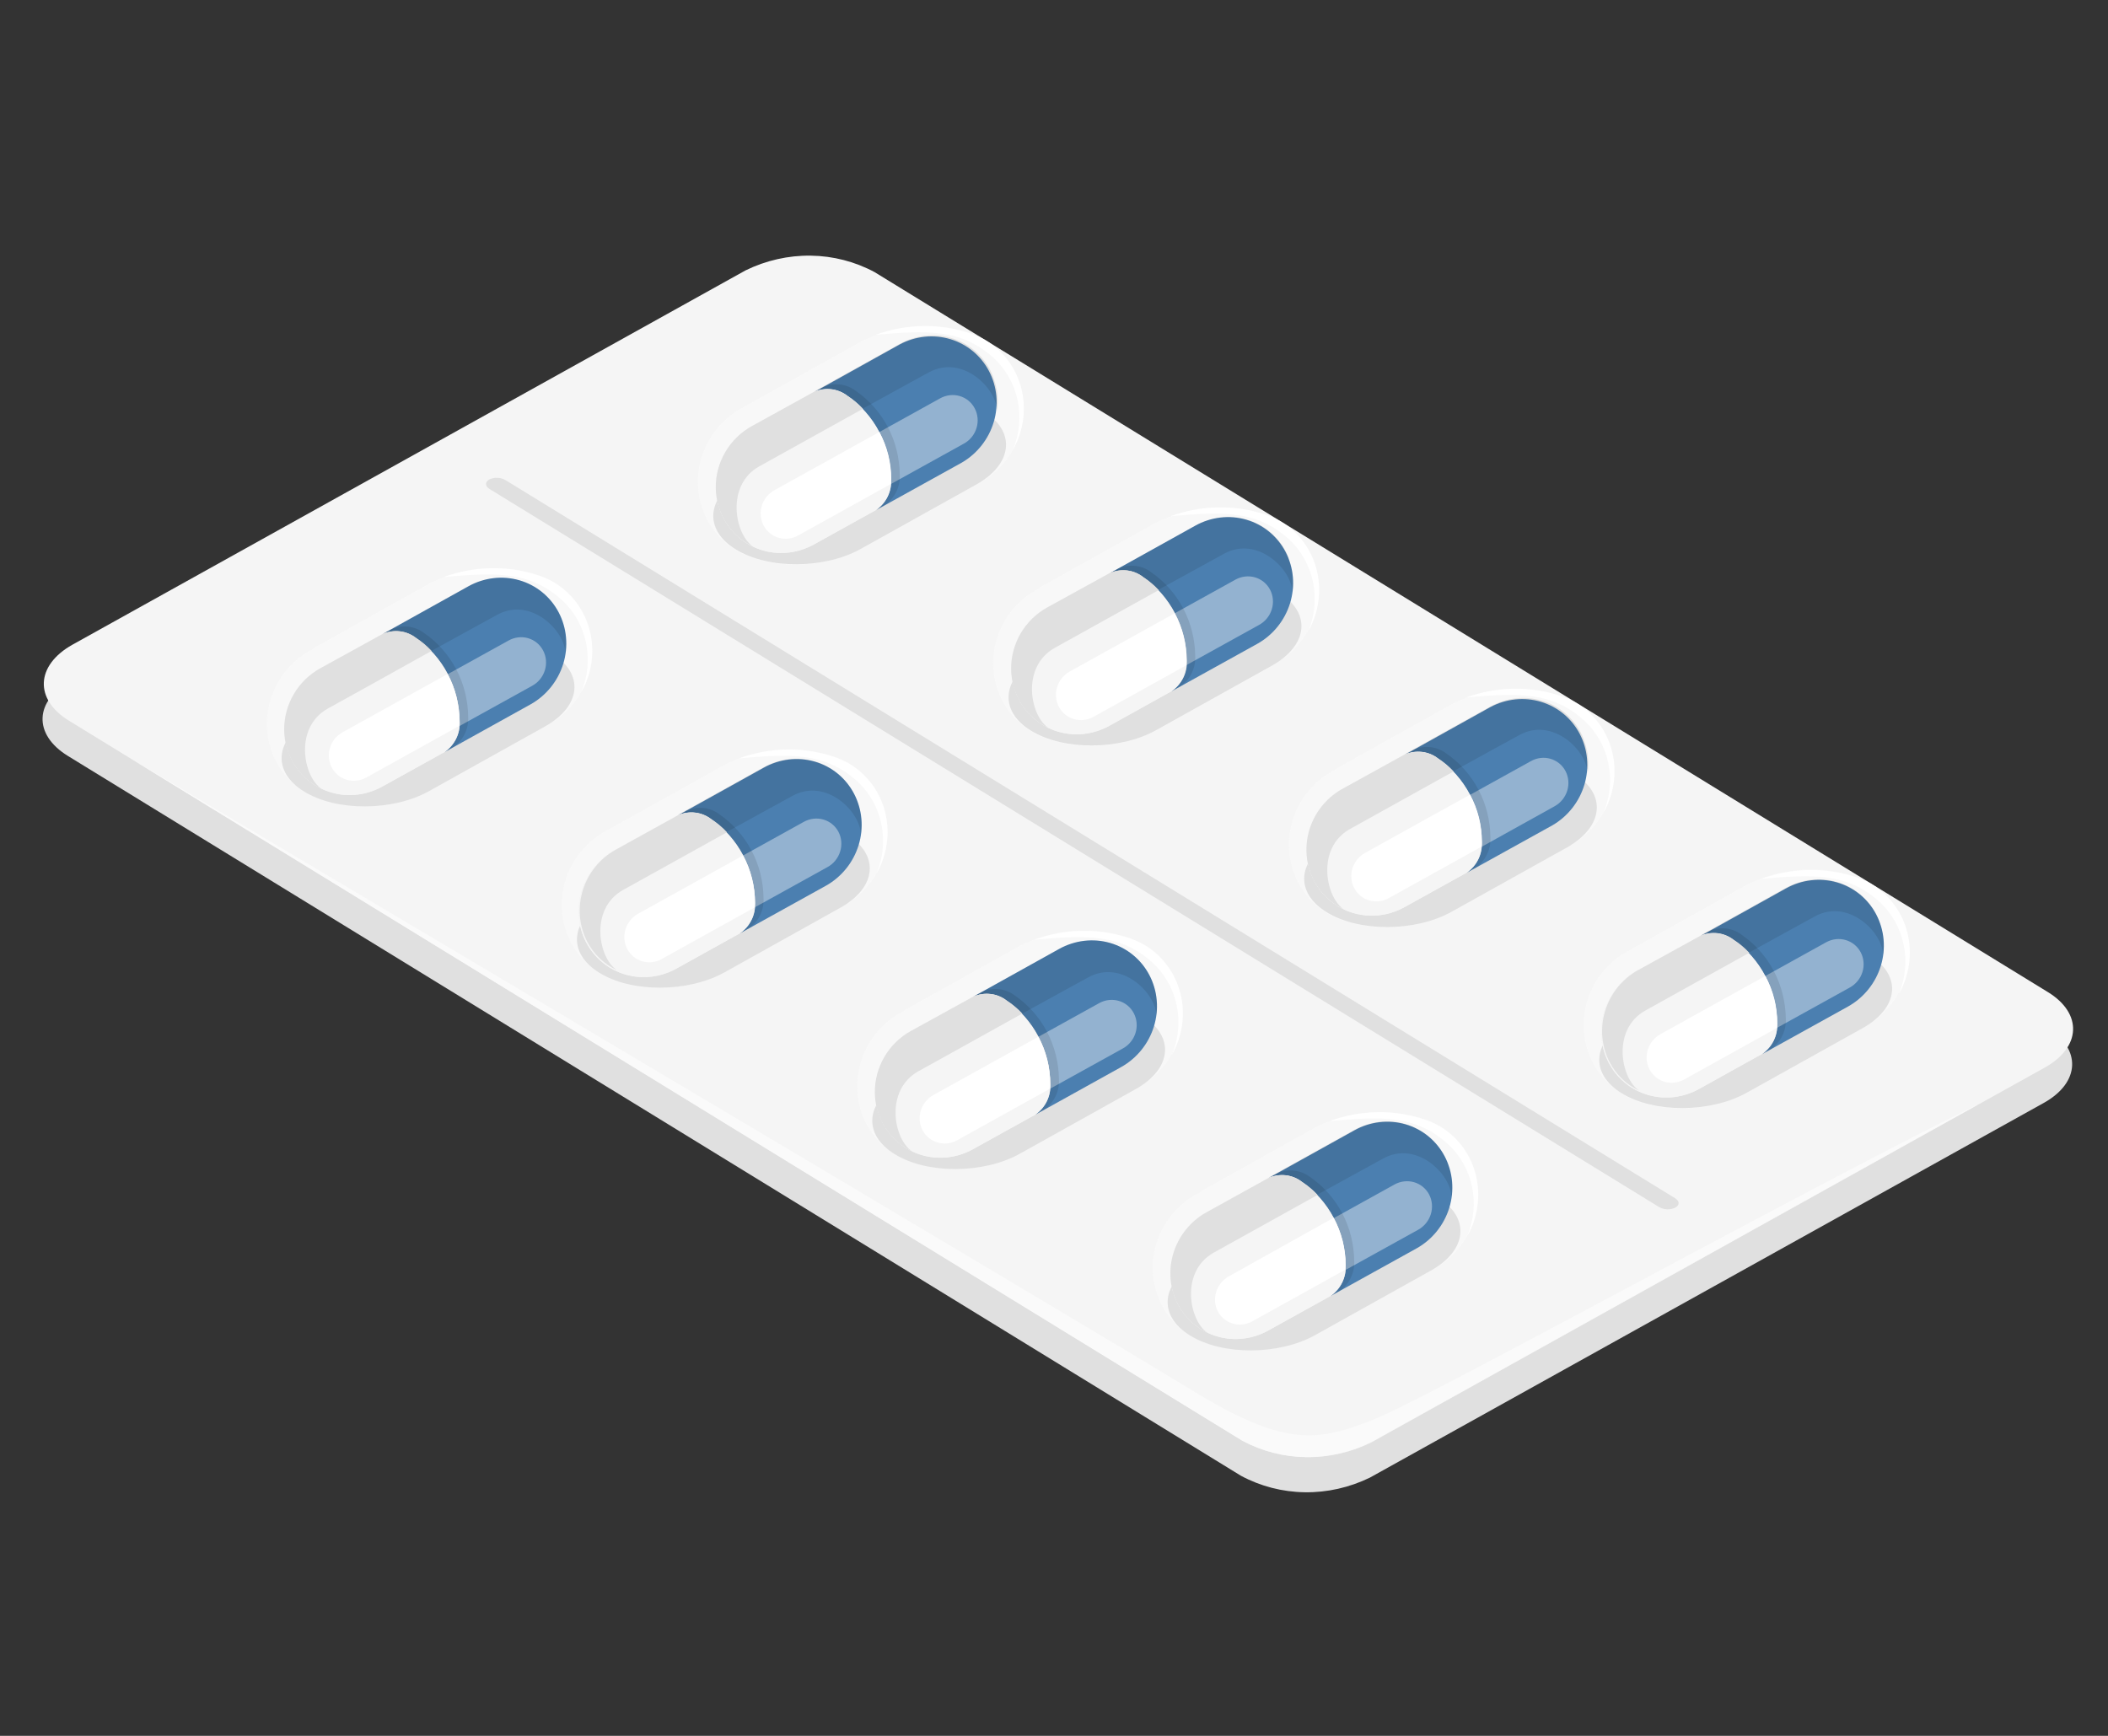<svg width="119" height="98" viewBox="0 0 119 98" fill="none" xmlns="http://www.w3.org/2000/svg">
<rect x="0" y="0" width="119" height="98" fill="#333333" stroke="none"/>
<path d="M3.837 42.68L70.055 83.317C71.159 83.911 72.394 84.23 73.659 84.248C74.923 84.266 76.182 83.982 77.335 83.42L115.377 62.265C117.437 61.117 117.518 59.209 115.556 58.005L49.302 17.346C48.197 16.751 46.962 16.433 45.696 16.415C44.431 16.398 43.171 16.683 42.019 17.247L4.013 38.424C1.935 39.561 1.857 41.465 3.837 42.68Z" fill="#E0E0E0"/>
<path d="M3.89 40.686L70.126 81.334C71.23 81.93 72.464 82.25 73.729 82.268C74.994 82.286 76.254 82.001 77.405 81.438L115.43 60.271C117.49 59.124 117.571 57.215 115.609 56.011L49.373 15.363C48.268 14.769 47.032 14.45 45.767 14.433C44.502 14.416 43.242 14.701 42.09 15.264L4.086 36.399C2.014 37.565 1.927 39.482 3.89 40.686Z" fill="#F5F5F5"/>
<path d="M77.428 81.405L111.718 62.316C100.956 67.632 80.456 79.025 77.451 80.178C74.445 81.331 72.664 81.787 67.292 78.491C61.92 75.194 7.541 42.924 7.541 42.924L70.142 81.342C71.25 81.932 72.487 82.246 73.754 82.257C75.02 82.268 76.279 81.976 77.428 81.405Z" fill="#FAFAFA"/>
<path d="M94.573 68.178C94.428 68.246 94.269 68.279 94.111 68.274C93.953 68.269 93.799 68.225 93.662 68.147L27.627 27.601C27.374 27.445 27.372 27.211 27.62 27.067C27.766 27 27.924 26.969 28.081 26.975C28.239 26.981 28.392 27.024 28.529 27.101L94.563 67.648C94.834 67.814 94.819 68.038 94.573 68.178Z" fill="#E0E0E0"/>
<g style="mix-blend-mode:hard-light" opacity="0.7">
<path d="M41.514 31.037C41.724 31.166 41.945 31.276 42.174 31.366C42.223 31.396 42.398 31.459 42.434 31.469C44.44 32.141 46.649 31.974 48.577 31.002L55.102 27.365L55.155 27.329C55.896 26.959 56.53 26.397 56.991 25.703C57.452 25.008 57.723 24.205 57.776 23.379C57.828 22.553 57.66 21.734 57.289 21.008C56.919 20.282 56.359 19.676 55.668 19.254C55.458 19.126 55.236 19.017 55.006 18.929C54.92 18.891 54.832 18.858 54.743 18.83C52.742 18.155 50.536 18.318 48.609 19.283L42.081 22.925L42.031 22.957C41.289 23.326 40.653 23.887 40.191 24.583C39.729 25.278 39.457 26.081 39.404 26.908C39.352 27.735 39.52 28.554 39.891 29.281C40.262 30.007 40.823 30.614 41.514 31.037Z" fill="#FAFAFA"/>
</g>
<path d="M55.523 23.223C53.681 22.093 50.519 22.11 48.46 23.257L41.935 26.894C39.876 28.041 39.697 29.889 41.538 31.019C43.38 32.15 46.542 32.132 48.601 30.985L55.126 27.348C57.193 26.18 57.351 24.345 55.523 23.223Z" fill="#E0E0E0"/>
<path d="M57.184 25.389C57.774 24.344 57.946 23.12 57.667 21.973C57.387 20.826 56.677 19.846 55.685 19.236C55.474 19.109 55.252 19 55.022 18.912C54.936 18.874 54.848 18.841 54.759 18.813C53.036 18.243 51.159 18.274 49.423 18.901C52.427 18.635 54.273 18.578 56.087 20.201C56.776 20.834 57.25 21.671 57.446 22.599C57.642 23.526 57.551 24.5 57.184 25.389Z" fill="white"/>
<path d="M45.962 22.126C46.271 21.991 46.608 21.94 46.937 21.979C47.267 22.018 47.578 22.144 47.839 22.346C48.593 22.868 49.21 23.567 49.639 24.385C50.068 25.202 50.297 26.116 50.309 27.052C50.33 27.388 50.263 27.726 50.113 28.031C49.964 28.337 49.737 28.598 49.458 28.79L45.944 30.738C45.055 31.23 44.019 31.351 43.063 31.073C42.107 30.795 41.31 30.142 40.847 29.256C40.384 28.37 40.293 27.324 40.594 26.349C40.895 25.375 41.564 24.55 42.453 24.057L45.962 22.126Z" fill="#F5F5F5"/>
<path d="M50.8 19.44C51.685 18.97 52.708 18.866 53.649 19.148C54.59 19.43 55.373 20.078 55.831 20.951C56.289 21.825 56.386 22.855 56.1 23.82C55.814 24.785 55.168 25.609 54.301 26.114L49.45 28.802C49.73 28.611 49.956 28.349 50.105 28.044C50.255 27.739 50.322 27.401 50.301 27.065C50.29 26.129 50.06 25.215 49.631 24.397C49.202 23.58 48.586 22.881 47.832 22.359C47.57 22.157 47.259 22.03 46.929 21.992C46.6 21.953 46.264 22.004 45.955 22.138L50.8 19.44Z" fill="#4B7FB0"/>
<path opacity="0.4" d="M55.022 23.051C54.845 22.714 54.541 22.465 54.176 22.359C53.811 22.253 53.416 22.299 53.077 22.486L47.223 25.73C47.636 26.559 48.256 27.262 49.022 27.772C49.102 27.821 49.173 27.864 49.244 27.908L54.409 25.047C54.579 24.955 54.73 24.829 54.853 24.678C54.976 24.527 55.068 24.353 55.125 24.168C55.182 23.982 55.203 23.788 55.185 23.596C55.167 23.404 55.112 23.219 55.022 23.051Z" fill="white"/>
<path d="M45.962 22.126C46.271 21.991 46.608 21.94 46.937 21.979C47.267 22.018 47.578 22.144 47.839 22.346C48.593 22.868 49.21 23.567 49.639 24.385C50.068 25.202 50.297 26.116 50.309 27.052C50.33 27.388 50.263 27.726 50.113 28.031C49.964 28.337 49.737 28.598 49.458 28.79L45.944 30.738C45.055 31.23 44.019 31.351 43.063 31.073C42.107 30.795 41.31 30.142 40.847 29.256C40.384 28.37 40.293 27.324 40.594 26.349C40.895 25.375 41.564 24.55 42.453 24.057L45.962 22.126Z" fill="#F5F5F5"/>
<path opacity="0.1" d="M50.308 27.054C50.297 26.118 50.067 25.204 49.638 24.386C49.209 23.568 48.592 22.87 47.838 22.347C47.577 22.146 47.266 22.019 46.936 21.98C46.606 21.942 46.27 21.992 45.961 22.127L46.238 21.976L46.445 21.858C46.754 21.722 47.091 21.671 47.42 21.709C47.751 21.748 48.062 21.875 48.323 22.078C49.077 22.6 49.693 23.299 50.123 24.117C50.552 24.935 50.781 25.849 50.792 26.785C50.814 27.121 50.746 27.459 50.597 27.764C50.447 28.07 50.221 28.331 49.941 28.523L49.457 28.792C49.736 28.601 49.963 28.339 50.112 28.034C50.262 27.728 50.33 27.39 50.308 27.054Z" fill="black"/>
<path d="M42.523 30.865C41.896 30.573 41.365 30.109 40.991 29.523C40.617 28.937 40.415 28.253 40.406 27.547C40.397 26.841 40.582 26.141 40.941 25.526C41.3 24.91 41.818 24.402 42.438 24.06L45.952 22.12C46.261 21.985 46.597 21.934 46.927 21.973C47.257 22.012 47.568 22.138 47.829 22.34C48.156 22.545 48.453 22.793 48.714 23.078L42.852 26.334C40.939 27.413 41.496 30.209 42.523 30.865Z" fill="#E0E0E0"/>
<path d="M43.103 29.662C43.016 29.494 42.962 29.31 42.945 29.12C42.928 28.93 42.949 28.737 43.005 28.552C43.062 28.368 43.154 28.196 43.276 28.046C43.398 27.895 43.547 27.77 43.715 27.677L49.639 24.389C50.085 25.201 50.316 26.121 50.31 27.061C50.308 27.149 50.301 27.237 50.289 27.324L45.051 30.234C44.71 30.421 44.314 30.466 43.949 30.359C43.584 30.252 43.28 30.001 43.103 29.662Z" fill="white"/>
<path opacity="0.1" d="M56.087 21.351C56.114 21.418 56.133 21.486 56.156 21.557L56.2 21.704C56.216 21.758 56.225 21.813 56.238 21.872L56.277 22.047L56.286 22.141C56.323 22.402 56.332 22.667 56.313 22.931L56.281 23.22C56.303 21.975 54.344 19.961 52.417 21.032C51.759 21.396 50.759 21.935 48.715 23.066C48.455 22.781 48.157 22.533 47.831 22.328C47.569 22.127 47.258 22 46.928 21.961C46.599 21.923 46.262 21.973 45.953 22.108L50.796 19.414C51.685 18.921 52.721 18.8 53.676 19.076C54.632 19.352 55.431 20.004 55.896 20.888C55.947 20.994 55.997 21.101 56.041 21.209L56.087 21.351Z" fill="black"/>
<g style="mix-blend-mode:hard-light" opacity="0.7">
<path d="M17.165 44.687C17.375 44.815 17.594 44.927 17.822 45.021C17.87 45.051 18.048 45.11 18.085 45.12C20.089 45.794 22.297 45.627 24.224 44.657L30.752 41.016L30.805 40.979C31.546 40.61 32.18 40.048 32.641 39.353C33.102 38.658 33.373 37.856 33.426 37.03C33.478 36.204 33.31 35.385 32.94 34.659C32.569 33.933 32.009 33.327 31.319 32.904C31.108 32.776 30.887 32.668 30.656 32.579C30.612 32.552 30.473 32.511 30.393 32.481C28.392 31.805 26.186 31.968 24.259 32.934L17.731 36.575L17.703 36.621C16.961 36.99 16.326 37.551 15.864 38.247C15.402 38.942 15.13 39.745 15.077 40.572C15.024 41.399 15.192 42.218 15.564 42.945C15.935 43.672 16.496 44.278 17.187 44.701L17.165 44.687Z" fill="#FAFAFA"/>
</g>
<path d="M31.156 36.901C29.314 35.77 26.151 35.781 24.092 36.928L17.564 40.569C15.507 41.712 15.329 43.56 17.17 44.69C19.012 45.82 22.174 45.803 24.23 44.66L30.758 41.018C32.818 39.871 33.002 38.034 31.156 36.901Z" fill="#E0E0E0"/>
<path d="M32.821 39.062C33.409 38.017 33.581 36.794 33.301 35.647C33.022 34.501 32.312 33.52 31.321 32.91C31.11 32.782 30.889 32.673 30.659 32.585C30.614 32.557 30.475 32.516 30.395 32.486C28.672 31.916 26.796 31.947 25.06 32.574C28.06 32.313 29.91 32.251 31.719 33.872C32.408 34.505 32.882 35.342 33.079 36.27C33.276 37.198 33.186 38.172 32.821 39.062Z" fill="white"/>
<path d="M21.605 35.79C21.912 35.655 22.248 35.604 22.577 35.642C22.906 35.681 23.216 35.806 23.477 36.007C24.232 36.53 24.849 37.229 25.279 38.047C25.708 38.865 25.939 39.78 25.951 40.716C25.972 41.052 25.905 41.39 25.755 41.695C25.606 42.001 25.379 42.263 25.1 42.454L21.586 44.402C21.147 44.646 20.666 44.802 20.172 44.86C19.678 44.918 19.18 44.878 18.707 44.741C18.234 44.604 17.795 44.373 17.415 44.062C17.034 43.751 16.72 43.365 16.491 42.927C16.261 42.489 16.12 42.007 16.076 41.509C16.032 41.011 16.086 40.506 16.235 40.023C16.383 39.541 16.623 39.09 16.942 38.696C17.26 38.303 17.65 37.975 18.089 37.73L21.605 35.79Z" fill="#F5F5F5"/>
<path d="M26.444 33.1C27.332 32.606 28.368 32.484 29.323 32.761C30.279 33.037 31.076 33.69 31.54 34.574C32.004 35.459 32.096 36.503 31.796 37.478C31.496 38.453 30.829 39.278 29.941 39.771L25.095 42.462C25.374 42.271 25.601 42.009 25.75 41.703C25.9 41.398 25.967 41.06 25.946 40.724C25.934 39.788 25.703 38.873 25.274 38.055C24.844 37.237 24.227 36.538 23.472 36.015C23.211 35.815 22.901 35.689 22.572 35.65C22.243 35.612 21.907 35.663 21.599 35.798L26.444 33.1Z" fill="#4B7FB0"/>
<path opacity="0.4" d="M30.659 36.724C30.572 36.557 30.452 36.409 30.307 36.29C30.162 36.171 29.994 36.083 29.813 36.03C29.632 35.977 29.442 35.962 29.253 35.984C29.064 36.007 28.881 36.066 28.713 36.16L22.855 39.4C23.269 40.229 23.889 40.932 24.654 41.442C24.73 41.489 24.805 41.535 24.876 41.578L30.041 38.718C30.211 38.626 30.362 38.5 30.485 38.35C30.608 38.199 30.701 38.026 30.759 37.84C30.816 37.655 30.837 37.461 30.82 37.269C30.803 37.078 30.748 36.892 30.659 36.724Z" fill="white"/>
<path d="M21.605 35.79C21.912 35.655 22.248 35.604 22.577 35.642C22.906 35.681 23.216 35.806 23.477 36.007C24.232 36.53 24.849 37.229 25.279 38.047C25.708 38.865 25.939 39.78 25.951 40.716C25.972 41.052 25.905 41.39 25.755 41.695C25.606 42.001 25.379 42.263 25.1 42.454L21.586 44.402C21.147 44.646 20.666 44.802 20.172 44.86C19.678 44.918 19.18 44.878 18.707 44.741C18.234 44.604 17.795 44.373 17.415 44.062C17.034 43.751 16.72 43.365 16.491 42.927C16.261 42.489 16.12 42.007 16.076 41.509C16.032 41.011 16.086 40.506 16.235 40.023C16.383 39.541 16.623 39.09 16.942 38.696C17.26 38.303 17.65 37.975 18.089 37.73L21.605 35.79Z" fill="#F5F5F5"/>
<path opacity="0.1" d="M25.944 40.728C25.932 39.791 25.702 38.876 25.272 38.058C24.842 37.24 24.225 36.541 23.47 36.018C23.209 35.817 22.899 35.691 22.57 35.653C22.241 35.614 21.905 35.665 21.597 35.8L21.87 35.646L22.082 35.531C22.39 35.395 22.725 35.343 23.054 35.382C23.384 35.42 23.694 35.547 23.954 35.748C24.709 36.271 25.326 36.97 25.756 37.789C26.186 38.607 26.417 39.522 26.429 40.458C26.45 40.794 26.383 41.132 26.233 41.437C26.083 41.743 25.857 42.005 25.578 42.196L25.093 42.465C25.373 42.274 25.599 42.012 25.749 41.707C25.898 41.401 25.966 41.063 25.944 40.728Z" fill="black"/>
<path d="M18.16 44.538C17.532 44.246 17.002 43.782 16.628 43.196C16.254 42.61 16.051 41.926 16.042 41.22C16.033 40.514 16.219 39.815 16.578 39.199C16.936 38.583 17.455 38.076 18.074 37.733L21.603 35.789C21.911 35.654 22.247 35.604 22.575 35.642C22.904 35.68 23.215 35.806 23.475 36.007C23.803 36.212 24.102 36.461 24.364 36.747C22.32 37.89 19.813 39.278 18.503 40.004C16.571 41.084 17.128 43.88 18.16 44.538Z" fill="#E0E0E0"/>
<path d="M18.726 43.327C18.639 43.159 18.585 42.975 18.568 42.785C18.551 42.595 18.572 42.402 18.629 42.217C18.685 42.033 18.777 41.861 18.899 41.711C19.021 41.56 19.17 41.435 19.338 41.342L25.262 38.054C25.708 38.866 25.939 39.786 25.934 40.726C25.931 40.819 25.92 40.906 25.912 40.989L20.674 43.899C20.333 44.085 19.937 44.129 19.573 44.022C19.208 43.915 18.904 43.665 18.726 43.327Z" fill="white"/>
<path opacity="0.1" d="M31.72 35.022C31.746 35.089 31.769 35.158 31.788 35.228C31.807 35.276 31.821 35.325 31.832 35.374L31.874 35.545C31.889 35.603 31.899 35.662 31.906 35.722C31.914 35.756 31.916 35.792 31.914 35.828C31.953 36.089 31.963 36.355 31.945 36.621C31.938 36.711 31.929 36.806 31.912 36.903C31.938 35.66 29.975 33.643 28.053 34.717C27.394 35.081 26.392 35.624 24.351 36.751C24.089 36.465 23.79 36.216 23.462 36.011C23.201 35.81 22.89 35.684 22.561 35.646C22.232 35.607 21.897 35.658 21.589 35.793L26.432 33.099C27.32 32.606 28.356 32.485 29.312 32.762C30.267 33.039 31.065 33.692 31.529 34.577C31.583 34.68 31.632 34.786 31.676 34.894L31.72 35.022Z" fill="black"/>
<g style="mix-blend-mode:hard-light" opacity="0.7">
<path d="M58.184 41.273C58.395 41.403 58.617 41.514 58.848 41.605C58.892 41.632 59.072 41.698 59.104 41.705C60.097 42.039 61.152 42.17 62.206 42.091C63.261 42.011 64.296 41.722 65.251 41.241L71.776 37.604L71.807 37.554C72.548 37.184 73.182 36.623 73.643 35.928C74.104 35.233 74.375 34.43 74.427 33.604C74.48 32.778 74.312 31.959 73.941 31.233C73.57 30.508 73.011 29.901 72.32 29.479C72.11 29.351 71.888 29.242 71.658 29.154C71.572 29.116 71.484 29.083 71.394 29.055C69.392 28.38 67.185 28.541 65.256 29.506L58.728 33.147L58.7 33.193C57.958 33.562 57.323 34.123 56.861 34.819C56.399 35.514 56.127 36.317 56.074 37.144C56.021 37.971 56.189 38.79 56.561 39.517C56.932 40.243 57.493 40.85 58.184 41.273Z" fill="#FAFAFA"/>
</g>
<path d="M72.192 33.459C70.355 32.331 67.189 32.346 65.13 33.493L58.604 37.13C56.545 38.277 56.366 40.125 58.204 41.253C60.041 42.38 63.207 42.365 65.271 41.221L71.796 37.584C73.867 36.419 74.034 34.589 72.192 33.459Z" fill="#E0E0E0"/>
<path d="M73.859 35.628C74.446 34.583 74.618 33.359 74.339 32.212C74.06 31.066 73.35 30.085 72.359 29.475C72.148 29.347 71.927 29.239 71.696 29.15C71.611 29.112 71.523 29.079 71.433 29.052C69.71 28.481 67.833 28.512 66.097 29.14C69.101 28.873 70.947 28.817 72.757 30.437C73.445 31.071 73.92 31.908 74.117 32.836C74.313 33.763 74.223 34.738 73.859 35.628Z" fill="white"/>
<path d="M62.637 32.364C62.946 32.224 63.285 32.17 63.617 32.207C63.949 32.244 64.263 32.37 64.526 32.574C65.281 33.096 65.898 33.795 66.328 34.613C66.758 35.432 66.988 36.346 67 37.283C67.021 37.618 66.953 37.956 66.803 38.261C66.652 38.566 66.425 38.827 66.145 39.017L62.636 40.968C62.196 41.213 61.715 41.37 61.22 41.429C60.726 41.488 60.227 41.449 59.753 41.312C59.279 41.176 58.839 40.946 58.457 40.635C58.076 40.324 57.761 39.938 57.53 39.5C57.299 39.062 57.158 38.579 57.113 38.08C57.068 37.581 57.121 37.076 57.269 36.592C57.417 36.109 57.657 35.657 57.975 35.262C58.293 34.868 58.683 34.538 59.123 34.293L62.637 32.364Z" fill="#F5F5F5"/>
<path d="M67.474 29.679C67.913 29.434 68.394 29.279 68.888 29.221C69.382 29.162 69.879 29.203 70.353 29.34C70.826 29.477 71.265 29.707 71.645 30.019C72.026 30.33 72.34 30.715 72.569 31.153C72.799 31.591 72.94 32.073 72.984 32.572C73.028 33.07 72.974 33.575 72.825 34.057C72.677 34.54 72.437 34.991 72.118 35.384C71.8 35.778 71.41 36.106 70.971 36.35L66.12 39.038C66.4 38.848 66.627 38.587 66.778 38.282C66.928 37.977 66.996 37.639 66.975 37.304C66.968 36.366 66.743 35.45 66.317 34.628C65.891 33.807 65.277 33.104 64.524 32.577C64.264 32.376 63.953 32.25 63.624 32.211C63.295 32.173 62.959 32.224 62.652 32.36L67.474 29.679Z" fill="#4B7FB0"/>
<path opacity="0.4" d="M71.697 33.29C71.519 32.952 71.213 32.702 70.848 32.596C70.483 32.49 70.087 32.535 69.746 32.722L63.892 35.965C64.306 36.795 64.926 37.498 65.692 38.008C65.767 38.054 65.838 38.097 65.909 38.141L71.074 35.281C71.244 35.189 71.395 35.064 71.519 34.913C71.642 34.763 71.735 34.59 71.793 34.405C71.851 34.22 71.872 34.026 71.856 33.835C71.839 33.643 71.785 33.458 71.697 33.29Z" fill="white"/>
<path d="M62.637 32.364C62.946 32.224 63.285 32.17 63.617 32.207C63.949 32.244 64.263 32.37 64.526 32.574C65.281 33.096 65.898 33.795 66.328 34.613C66.758 35.432 66.988 36.346 67 37.283C67.021 37.618 66.953 37.956 66.803 38.261C66.652 38.566 66.425 38.827 66.145 39.017L62.636 40.968C62.196 41.213 61.715 41.37 61.22 41.429C60.726 41.488 60.227 41.449 59.753 41.312C59.279 41.176 58.839 40.946 58.457 40.635C58.076 40.324 57.761 39.938 57.53 39.5C57.299 39.062 57.158 38.579 57.113 38.08C57.068 37.581 57.121 37.076 57.269 36.592C57.417 36.109 57.657 35.657 57.975 35.262C58.293 34.868 58.683 34.538 59.123 34.293L62.637 32.364Z" fill="#F5F5F5"/>
<path opacity="0.1" d="M66.982 37.293C66.973 36.356 66.746 35.441 66.319 34.621C65.892 33.802 65.278 33.101 64.525 32.575C64.265 32.374 63.954 32.247 63.625 32.209C63.296 32.171 62.96 32.222 62.653 32.357L62.912 32.214L63.124 32.099C63.431 31.962 63.767 31.911 64.097 31.949C64.426 31.987 64.737 32.114 64.997 32.316C65.751 32.84 66.369 33.538 66.799 34.357C67.228 35.175 67.459 36.09 67.471 37.026C67.492 37.362 67.424 37.7 67.273 38.005C67.123 38.31 66.896 38.571 66.615 38.761L66.131 39.031C66.411 38.84 66.638 38.578 66.787 38.273C66.937 37.967 67.004 37.629 66.982 37.293Z" fill="black"/>
<path d="M59.198 41.104C58.57 40.812 58.039 40.347 57.665 39.761C57.291 39.175 57.089 38.491 57.08 37.786C57.071 37.08 57.256 36.38 57.615 35.764C57.974 35.148 58.492 34.641 59.112 34.298L62.631 32.361C62.941 32.221 63.281 32.166 63.614 32.204C63.947 32.241 64.262 32.368 64.525 32.573C64.853 32.779 65.151 33.028 65.414 33.313L59.553 36.57C57.609 37.649 58.162 40.443 59.198 41.104Z" fill="#E0E0E0"/>
<path d="M59.773 39.898C59.597 39.559 59.562 39.161 59.677 38.789C59.792 38.417 60.046 38.102 60.385 37.913L66.309 34.625C66.758 35.437 66.99 36.358 66.985 37.299L66.963 37.563L61.725 40.472C61.383 40.66 60.986 40.704 60.62 40.596C60.255 40.489 59.95 40.237 59.773 39.898Z" fill="white"/>
<path opacity="0.1" d="M72.757 31.587C72.784 31.655 72.807 31.723 72.826 31.793C72.844 31.841 72.859 31.89 72.87 31.94C72.886 31.995 72.899 32.051 72.907 32.108L72.947 32.283L72.956 32.377C72.995 32.638 73.005 32.904 72.987 33.17L72.951 33.456C72.977 32.213 71.014 30.197 69.087 31.268C68.433 31.634 67.434 32.173 65.385 33.302C65.13 33.024 64.84 32.781 64.523 32.578C64.262 32.376 63.951 32.25 63.622 32.212C63.293 32.174 62.958 32.225 62.65 32.36L67.493 29.666C68.38 29.173 69.415 29.051 70.37 29.327C71.325 29.603 72.123 30.254 72.588 31.137C72.643 31.247 72.689 31.35 72.732 31.459C72.745 31.501 72.753 31.544 72.757 31.587Z" fill="black"/>
<g style="mix-blend-mode:hard-light" opacity="0.7">
<path d="M33.834 54.923C34.046 55.052 34.267 55.164 34.496 55.26C34.54 55.287 34.718 55.346 34.755 55.355C35.747 55.69 36.8 55.821 37.853 55.742C38.907 55.663 39.94 55.374 40.894 54.893L47.422 51.252L47.475 51.215C48.215 50.844 48.848 50.282 49.308 49.586C49.768 48.891 50.038 48.088 50.09 47.263C50.142 46.437 49.974 45.618 49.604 44.893C49.233 44.167 48.674 43.561 47.984 43.137C47.775 43.011 47.555 42.903 47.326 42.815C47.277 42.785 47.138 42.744 47.063 42.717C45.061 42.04 42.853 42.202 40.924 43.167L34.397 46.809L34.346 46.841C33.604 47.209 32.969 47.771 32.507 48.466C32.045 49.161 31.773 49.965 31.72 50.791C31.667 51.618 31.835 52.438 32.207 53.164C32.578 53.891 33.139 54.498 33.83 54.92L33.834 54.923Z" fill="#FAFAFA"/>
</g>
<path d="M47.826 47.137C45.984 46.006 42.825 46.019 40.766 47.166L34.238 50.808C32.181 51.95 32.003 53.798 33.84 54.926C35.678 56.053 38.843 56.038 40.9 54.896L47.428 51.254C49.492 50.11 49.668 48.267 47.826 47.137Z" fill="#E0E0E0"/>
<path d="M49.49 49.298C50.08 48.253 50.252 47.029 49.973 45.883C49.694 44.736 48.983 43.755 47.991 43.145C47.782 43.019 47.562 42.911 47.333 42.824C47.284 42.794 47.144 42.752 47.069 42.725C45.347 42.153 43.469 42.184 41.734 42.813C44.734 42.551 46.579 42.487 48.394 44.11C49.082 44.743 49.556 45.58 49.752 46.508C49.948 47.435 49.857 48.409 49.49 49.298Z" fill="white"/>
<path d="M38.274 46.026C38.583 45.891 38.919 45.84 39.249 45.879C39.579 45.918 39.89 46.044 40.151 46.246C40.905 46.769 41.522 47.468 41.952 48.286C42.382 49.104 42.612 50.019 42.625 50.955C42.646 51.291 42.578 51.629 42.427 51.934C42.277 52.239 42.05 52.5 41.769 52.69L38.26 54.64C37.819 54.897 37.335 55.064 36.835 55.131C36.335 55.198 35.829 55.163 35.348 55.03C34.867 54.896 34.419 54.666 34.032 54.352C33.645 54.039 33.325 53.649 33.092 53.205C32.859 52.761 32.718 52.272 32.675 51.767C32.633 51.261 32.691 50.749 32.847 50.262C33.002 49.774 33.251 49.319 33.579 48.925C33.908 48.531 34.309 48.205 34.759 47.966L38.274 46.026Z" fill="#F5F5F5"/>
<path d="M43.118 43.339C44.006 42.845 45.042 42.723 45.997 42.999C46.953 43.276 47.75 43.928 48.214 44.813C48.678 45.698 48.77 46.742 48.47 47.717C48.17 48.691 47.503 49.516 46.615 50.01L41.764 52.698C42.045 52.508 42.272 52.247 42.422 51.942C42.573 51.637 42.641 51.299 42.62 50.963C42.607 50.027 42.377 49.112 41.947 48.294C41.517 47.476 40.9 46.777 40.146 46.254C39.885 46.053 39.574 45.926 39.244 45.887C38.914 45.849 38.578 45.899 38.269 46.034L43.118 43.339Z" fill="#4B7FB0"/>
<path opacity="0.4" d="M47.333 46.963C47.155 46.625 46.85 46.375 46.484 46.269C46.119 46.163 45.723 46.208 45.383 46.395L39.529 49.639C39.943 50.468 40.562 51.171 41.328 51.681C41.404 51.727 41.475 51.771 41.546 51.814L46.711 48.954C46.88 48.861 47.031 48.736 47.154 48.586C47.276 48.435 47.37 48.263 47.427 48.078C47.485 47.893 47.507 47.699 47.49 47.508C47.474 47.316 47.421 47.131 47.333 46.963Z" fill="white"/>
<path d="M38.274 46.026C38.583 45.891 38.919 45.84 39.249 45.879C39.579 45.918 39.89 46.044 40.151 46.246C40.905 46.769 41.522 47.468 41.952 48.286C42.382 49.104 42.612 50.019 42.625 50.955C42.646 51.291 42.578 51.629 42.427 51.934C42.277 52.239 42.05 52.5 41.769 52.69L38.26 54.64C37.819 54.897 37.335 55.064 36.835 55.131C36.335 55.198 35.829 55.163 35.348 55.03C34.867 54.896 34.419 54.666 34.032 54.352C33.645 54.039 33.325 53.649 33.092 53.205C32.859 52.761 32.718 52.272 32.675 51.767C32.633 51.261 32.691 50.749 32.847 50.262C33.002 49.774 33.251 49.319 33.579 48.925C33.908 48.531 34.309 48.205 34.759 47.966L38.274 46.026Z" fill="#F5F5F5"/>
<path opacity="0.1" d="M42.618 50.966C42.606 50.03 42.375 49.115 41.946 48.297C41.516 47.479 40.899 46.78 40.144 46.256C39.883 46.055 39.572 45.928 39.242 45.889C38.912 45.851 38.576 45.901 38.267 46.036L38.544 45.885L38.756 45.77C39.063 45.633 39.399 45.58 39.729 45.619C40.058 45.657 40.369 45.784 40.629 45.987C41.383 46.51 42 47.209 42.43 48.028C42.86 48.846 43.09 49.76 43.103 50.697C43.124 51.033 43.056 51.371 42.905 51.676C42.755 51.981 42.528 52.242 42.247 52.432L41.763 52.701C42.043 52.511 42.27 52.25 42.421 51.945C42.571 51.64 42.639 51.302 42.618 50.966Z" fill="black"/>
<path d="M34.83 54.774C34.112 54.44 33.525 53.879 33.156 53.174C32.691 52.289 32.599 51.244 32.899 50.269C33.198 49.294 33.865 48.469 34.753 47.974L38.273 46.025C38.582 45.891 38.918 45.84 39.248 45.879C39.577 45.917 39.888 46.044 40.15 46.245C40.477 46.451 40.776 46.7 41.038 46.986L35.177 50.242C33.245 51.322 33.798 54.116 34.83 54.774Z" fill="#E0E0E0"/>
<path d="M35.409 53.571C35.322 53.404 35.268 53.219 35.251 53.029C35.234 52.839 35.255 52.646 35.312 52.461C35.368 52.277 35.46 52.105 35.582 51.955C35.704 51.804 35.853 51.679 36.021 51.586L41.945 48.298C42.392 49.111 42.625 50.031 42.621 50.972L42.595 51.233L37.357 54.143C37.188 54.236 37.004 54.296 36.815 54.318C36.626 54.34 36.435 54.323 36.254 54.27C36.073 54.217 35.905 54.128 35.76 54.008C35.615 53.888 35.496 53.739 35.409 53.571Z" fill="white"/>
<path opacity="0.1" d="M48.394 45.261C48.42 45.328 48.443 45.397 48.462 45.467C48.477 45.513 48.495 45.562 48.507 45.613L48.544 45.781L48.58 45.961L48.592 46.05C48.629 46.311 48.638 46.576 48.619 46.84C48.616 46.936 48.607 47.031 48.59 47.125C48.616 45.882 46.653 43.865 44.726 44.937C44.068 45.3 43.065 45.844 41.024 46.971C40.762 46.685 40.463 46.436 40.135 46.23C39.874 46.029 39.562 45.902 39.233 45.863C38.903 45.825 38.567 45.875 38.258 46.01L43.105 43.319C43.544 43.074 44.025 42.918 44.519 42.859C45.013 42.801 45.51 42.842 45.983 42.979C46.456 43.116 46.895 43.347 47.276 43.658C47.656 43.97 47.969 44.356 48.198 44.794C48.252 44.897 48.301 45.003 48.345 45.111L48.394 45.261Z" fill="black"/>
<g style="mix-blend-mode:hard-light" opacity="0.7">
<path d="M74.858 51.511C75.067 51.64 75.288 51.75 75.518 51.84C75.566 51.87 75.741 51.934 75.778 51.944C77.784 52.616 79.993 52.448 81.921 51.477L88.446 47.84L88.499 47.803C89.239 47.434 89.874 46.872 90.335 46.177C90.796 45.482 91.067 44.68 91.119 43.854C91.172 43.028 91.004 42.209 90.633 41.483C90.262 40.757 89.702 40.151 89.012 39.728C88.801 39.601 88.58 39.492 88.35 39.404C88.264 39.366 88.176 39.333 88.086 39.305C86.085 38.63 83.879 38.793 81.952 39.758L75.424 43.4L75.396 43.445C74.654 43.814 74.019 44.376 73.557 45.071C73.095 45.766 72.823 46.569 72.77 47.396C72.717 48.223 72.885 49.042 73.257 49.769C73.628 50.496 74.189 51.102 74.88 51.525L74.858 51.511Z" fill="#FAFAFA"/>
</g>
<path d="M88.88 43.706C87.038 42.575 83.876 42.593 81.817 43.74L75.292 47.377C73.232 48.524 73.054 50.372 74.895 51.502C76.737 52.632 79.899 52.615 81.958 51.468L88.483 47.831C90.536 46.654 90.704 44.825 88.88 43.706Z" fill="#E0E0E0"/>
<path d="M90.528 45.864C91.117 44.819 91.29 43.595 91.011 42.448C90.731 41.301 90.021 40.32 89.029 39.711C88.818 39.583 88.596 39.475 88.366 39.386C88.28 39.349 88.192 39.316 88.103 39.288C86.38 38.717 84.503 38.748 82.767 39.376C85.771 39.109 87.617 39.053 89.431 40.676C90.119 41.309 90.593 42.146 90.79 43.073C90.986 44.001 90.894 44.975 90.528 45.864Z" fill="white"/>
<path d="M79.306 42.6C79.615 42.466 79.951 42.415 80.281 42.454C80.611 42.492 80.922 42.619 81.183 42.821C81.937 43.343 82.554 44.041 82.983 44.859C83.412 45.677 83.641 46.591 83.653 47.527C83.674 47.863 83.606 48.2 83.457 48.506C83.307 48.811 83.081 49.073 82.801 49.264L79.288 51.212C78.848 51.456 78.367 51.611 77.872 51.669C77.378 51.727 76.88 51.685 76.407 51.548C75.933 51.41 75.494 51.179 75.114 50.867C74.734 50.555 74.42 50.169 74.191 49.73C73.962 49.292 73.821 48.809 73.778 48.311C73.734 47.812 73.789 47.307 73.938 46.824C74.087 46.341 74.328 45.89 74.647 45.497C74.966 45.104 75.356 44.776 75.797 44.532L79.306 42.6Z" fill="#F5F5F5"/>
<path d="M84.143 39.915C85.029 39.445 86.052 39.34 86.993 39.623C87.933 39.905 88.717 40.553 89.175 41.426C89.633 42.3 89.73 43.329 89.444 44.294C89.157 45.26 88.512 46.084 87.645 46.589L82.794 49.277C83.073 49.086 83.299 48.824 83.449 48.519C83.599 48.213 83.666 47.875 83.645 47.54C83.634 46.604 83.404 45.69 82.975 44.872C82.546 44.054 81.929 43.356 81.175 42.833C80.914 42.632 80.603 42.505 80.273 42.466C79.944 42.428 79.607 42.478 79.298 42.613L84.143 39.915Z" fill="#4B7FB0"/>
<path opacity="0.4" d="M88.375 43.531C88.198 43.194 87.893 42.945 87.528 42.839C87.164 42.733 86.769 42.779 86.429 42.967L80.575 46.21C80.989 47.039 81.608 47.742 82.375 48.252C82.455 48.301 82.526 48.344 82.597 48.388L87.763 45.516C87.931 45.423 88.081 45.298 88.202 45.148C88.324 44.997 88.416 44.825 88.473 44.641C88.53 44.456 88.55 44.263 88.534 44.073C88.517 43.883 88.463 43.699 88.375 43.531Z" fill="white"/>
<path d="M79.306 42.6C79.615 42.466 79.951 42.415 80.281 42.454C80.611 42.492 80.922 42.619 81.183 42.821C81.937 43.343 82.554 44.041 82.983 44.859C83.412 45.677 83.641 46.591 83.653 47.527C83.674 47.863 83.606 48.2 83.457 48.506C83.307 48.811 83.081 49.073 82.801 49.264L79.288 51.212C78.848 51.456 78.367 51.611 77.872 51.669C77.378 51.727 76.88 51.685 76.407 51.548C75.933 51.41 75.494 51.179 75.114 50.867C74.734 50.555 74.42 50.169 74.191 49.73C73.962 49.292 73.821 48.809 73.778 48.311C73.734 47.812 73.789 47.307 73.938 46.824C74.087 46.341 74.328 45.89 74.647 45.497C74.966 45.104 75.356 44.776 75.797 44.532L79.306 42.6Z" fill="#F5F5F5"/>
<path opacity="0.1" d="M83.652 47.529C83.64 46.593 83.411 45.679 82.982 44.861C82.553 44.043 81.936 43.344 81.182 42.822C80.921 42.62 80.609 42.494 80.28 42.455C79.95 42.416 79.614 42.467 79.305 42.602L79.582 42.45L79.789 42.332C80.098 42.196 80.434 42.145 80.764 42.184C81.094 42.223 81.406 42.35 81.666 42.553C82.42 43.075 83.037 43.774 83.466 44.592C83.895 45.41 84.125 46.324 84.136 47.26C84.157 47.596 84.09 47.933 83.94 48.239C83.791 48.544 83.564 48.806 83.285 48.997L82.8 49.267C83.08 49.075 83.306 48.814 83.456 48.508C83.606 48.203 83.673 47.865 83.652 47.529Z" fill="black"/>
<path d="M75.867 51.34C75.239 51.048 74.709 50.583 74.335 49.997C73.961 49.411 73.758 48.727 73.749 48.022C73.741 47.316 73.926 46.616 74.285 46C74.644 45.385 75.162 44.877 75.782 44.535L79.296 42.594C79.605 42.46 79.941 42.409 80.271 42.448C80.6 42.486 80.911 42.613 81.173 42.814C81.499 43.019 81.797 43.267 82.057 43.552L76.196 46.809C74.283 47.888 74.836 50.681 75.867 51.34Z" fill="#E0E0E0"/>
<path d="M76.447 50.136C76.359 49.969 76.305 49.785 76.289 49.594C76.272 49.404 76.292 49.211 76.349 49.027C76.406 48.843 76.498 48.67 76.62 48.52C76.742 48.37 76.891 48.245 77.059 48.152L82.983 44.864C83.429 45.676 83.66 46.595 83.654 47.535C83.652 47.623 83.644 47.711 83.632 47.799L78.394 50.708C78.054 50.896 77.658 50.941 77.293 50.834C76.927 50.726 76.623 50.475 76.447 50.136Z" fill="white"/>
<path opacity="0.1" d="M89.427 41.823L89.496 42.029L89.54 42.176L89.577 42.344L89.616 42.519L89.626 42.612C89.661 42.874 89.669 43.139 89.652 43.403L89.621 43.692C89.642 42.447 87.684 40.433 85.757 41.504C85.098 41.868 84.099 42.407 82.055 43.538C81.794 43.253 81.497 43.005 81.17 42.8C80.909 42.599 80.597 42.472 80.268 42.433C79.938 42.395 79.602 42.445 79.293 42.58L84.136 39.886C85.024 39.393 86.06 39.272 87.016 39.548C87.972 39.824 88.77 40.476 89.236 41.36C89.286 41.466 89.337 41.573 89.38 41.681L89.427 41.823Z" fill="black"/>
<g style="mix-blend-mode:hard-light" opacity="0.7">
<path d="M50.508 65.162C50.718 65.29 50.938 65.401 51.165 65.495C51.214 65.525 51.392 65.584 51.429 65.594C53.432 66.268 55.641 66.102 57.568 65.132L64.096 61.49L64.127 61.44C64.868 61.071 65.502 60.509 65.963 59.814C66.424 59.119 66.695 58.316 66.748 57.491C66.8 56.665 66.632 55.846 66.261 55.12C65.891 54.394 65.331 53.788 64.64 53.365C64.43 53.237 64.208 53.129 63.978 53.04C63.934 53.013 63.794 52.972 63.715 52.942C61.714 52.266 59.508 52.429 57.581 53.395L51.053 57.036L51.025 57.082C50.283 57.451 49.647 58.012 49.185 58.708C48.723 59.403 48.451 60.206 48.399 61.033C48.346 61.86 48.514 62.679 48.885 63.406C49.256 64.132 49.817 64.739 50.508 65.162Z" fill="#FAFAFA"/>
</g>
<path d="M64.495 57.373C62.658 56.245 59.495 56.255 57.435 57.402L50.907 61.044C48.851 62.187 48.672 64.034 50.514 65.165C52.356 66.295 55.517 66.277 57.574 65.135L64.102 61.493C66.161 60.346 66.337 58.503 64.495 57.373Z" fill="#E0E0E0"/>
<path d="M66.165 59.537C66.752 58.492 66.924 57.268 66.645 56.122C66.366 54.975 65.656 53.995 64.665 53.384C64.454 53.257 64.233 53.148 64.002 53.059C63.958 53.032 63.818 52.991 63.739 52.961C62.016 52.391 60.139 52.422 58.403 53.049C61.404 52.787 63.253 52.726 65.063 54.346C65.751 54.98 66.226 55.817 66.423 56.745C66.62 57.673 66.529 58.647 66.165 59.537Z" fill="white"/>
<path d="M54.948 56.264C55.256 56.13 55.592 56.079 55.92 56.117C56.249 56.155 56.56 56.281 56.821 56.482C57.575 57.005 58.193 57.704 58.622 58.522C59.052 59.34 59.282 60.254 59.294 61.191C59.316 61.527 59.248 61.865 59.099 62.17C58.949 62.475 58.723 62.737 58.443 62.928L54.93 64.876C54.042 65.37 53.007 65.492 52.051 65.215C51.095 64.939 50.298 64.286 49.834 63.402C49.371 62.517 49.279 61.473 49.578 60.498C49.878 59.523 50.545 58.699 51.433 58.205L54.948 56.264Z" fill="#F5F5F5"/>
<path d="M59.788 53.575C60.676 53.081 61.711 52.959 62.667 53.235C63.623 53.512 64.42 54.164 64.884 55.049C65.347 55.934 65.439 56.978 65.14 57.953C64.84 58.927 64.173 59.752 63.285 60.246L58.438 62.937C58.718 62.745 58.944 62.484 59.094 62.178C59.243 61.873 59.311 61.535 59.289 61.199C59.277 60.263 59.047 59.348 58.617 58.53C58.188 57.712 57.57 57.013 56.816 56.49C56.556 56.289 56.246 56.163 55.917 56.124C55.589 56.085 55.254 56.134 54.946 56.268L59.788 53.575Z" fill="#4B7FB0"/>
<path opacity="0.4" d="M64.002 57.199C63.825 56.861 63.52 56.611 63.154 56.505C62.789 56.399 62.392 56.444 62.052 56.632L56.198 59.875C56.613 60.704 57.232 61.406 57.998 61.917C58.073 61.963 58.149 62.009 58.22 62.053L63.385 59.193C63.555 59.1 63.706 58.975 63.829 58.824C63.952 58.673 64.045 58.5 64.102 58.315C64.16 58.13 64.18 57.935 64.163 57.744C64.146 57.552 64.091 57.367 64.002 57.199Z" fill="white"/>
<path d="M54.948 56.264C55.256 56.13 55.592 56.079 55.92 56.117C56.249 56.155 56.56 56.281 56.821 56.482C57.575 57.005 58.193 57.704 58.622 58.522C59.052 59.34 59.282 60.254 59.294 61.191C59.316 61.527 59.248 61.865 59.099 62.17C58.949 62.475 58.723 62.737 58.443 62.928L54.93 64.876C54.042 65.37 53.007 65.492 52.051 65.215C51.095 64.939 50.298 64.286 49.834 63.402C49.371 62.517 49.279 61.473 49.578 60.498C49.878 59.523 50.545 58.699 51.433 58.205L54.948 56.264Z" fill="#F5F5F5"/>
<path opacity="0.1" d="M59.288 61.202C59.276 60.266 59.046 59.351 58.616 58.533C58.186 57.714 57.569 57.015 56.814 56.492C56.554 56.291 56.245 56.164 55.917 56.124C55.589 56.084 55.255 56.133 54.947 56.266L55.219 56.112L55.431 55.996C55.739 55.861 56.074 55.809 56.404 55.847C56.733 55.886 57.043 56.012 57.304 56.214C58.059 56.737 58.676 57.436 59.106 58.254C59.535 59.072 59.766 59.987 59.778 60.924C59.799 61.26 59.732 61.598 59.582 61.903C59.433 62.208 59.206 62.47 58.927 62.661L58.442 62.931C58.72 62.74 58.944 62.479 59.092 62.175C59.241 61.872 59.308 61.536 59.288 61.202Z" fill="black"/>
<path d="M51.504 65.013C50.876 64.721 50.345 64.257 49.971 63.671C49.597 63.085 49.395 62.401 49.386 61.695C49.377 60.989 49.562 60.289 49.921 59.673C50.28 59.058 50.798 58.55 51.418 58.208L54.947 56.264C55.255 56.129 55.59 56.078 55.919 56.117C56.248 56.155 56.558 56.281 56.819 56.481C57.147 56.687 57.446 56.936 57.708 57.222C55.664 58.365 53.152 59.75 51.847 60.478C49.915 61.558 50.454 64.344 51.504 65.013Z" fill="#E0E0E0"/>
<path d="M52.079 63.807C51.991 63.64 51.937 63.455 51.92 63.265C51.904 63.075 51.924 62.882 51.981 62.697C52.038 62.513 52.13 62.341 52.252 62.191C52.374 62.041 52.523 61.915 52.691 61.822L58.615 58.534C59.061 59.346 59.292 60.266 59.286 61.206C59.284 61.299 59.273 61.386 59.264 61.469L54.026 64.379C53.686 64.565 53.29 64.609 52.925 64.502C52.56 64.395 52.256 64.145 52.079 63.807Z" fill="white"/>
<path opacity="0.1" d="M65.081 55.508C65.107 55.575 65.13 55.644 65.15 55.713C65.168 55.761 65.183 55.81 65.194 55.86L65.236 56.031C65.25 56.089 65.26 56.148 65.267 56.207C65.275 56.236 65.279 56.266 65.28 56.297C65.318 56.558 65.329 56.824 65.311 57.09C65.304 57.18 65.294 57.275 65.278 57.372C65.304 56.129 63.341 54.112 61.418 55.186C60.759 55.55 59.757 56.093 57.716 57.221C57.454 56.935 57.155 56.685 56.827 56.48C56.564 56.278 56.252 56.152 55.921 56.115C55.59 56.078 55.253 56.131 54.944 56.269L59.787 53.575C60.674 53.082 61.709 52.96 62.664 53.237C63.62 53.514 64.416 54.166 64.879 55.05C64.937 55.153 64.987 55.26 65.031 55.37L65.081 55.508Z" fill="black"/>
<g style="mix-blend-mode:hard-light" opacity="0.7">
<path d="M91.528 61.747C91.739 61.877 91.961 61.988 92.192 62.079C92.236 62.106 92.415 62.172 92.448 62.18C93.445 62.511 94.502 62.638 95.559 62.553C96.616 62.468 97.652 62.173 98.607 61.685L105.132 58.048L105.163 57.998C105.902 57.627 106.535 57.065 106.995 56.37C107.455 55.676 107.725 54.874 107.778 54.048C107.83 53.223 107.663 52.405 107.293 51.679C106.924 50.954 106.365 50.347 105.676 49.923C105.466 49.796 105.244 49.687 105.014 49.599C104.928 49.56 104.84 49.527 104.751 49.5C102.748 48.824 100.541 48.986 98.612 49.95L92.084 53.592L92.034 53.624C91.292 53.993 90.657 54.554 90.195 55.249C89.733 55.945 89.461 56.748 89.408 57.575C89.355 58.401 89.523 59.221 89.894 59.948C90.266 60.674 90.826 61.281 91.518 61.703L91.528 61.747Z" fill="#FAFAFA"/>
</g>
<path d="M105.536 53.934C103.694 52.803 100.533 52.821 98.473 53.968L91.951 57.6C89.891 58.747 89.713 60.595 91.55 61.723C93.388 62.85 96.554 62.835 98.613 61.688L105.138 58.051C107.21 56.893 107.378 55.064 105.536 53.934Z" fill="#E0E0E0"/>
<path d="M107.202 56.103C107.79 55.057 107.962 53.834 107.683 52.687C107.403 51.541 106.694 50.56 105.703 49.95C105.492 49.822 105.27 49.714 105.04 49.625C104.954 49.587 104.866 49.554 104.777 49.526C103.054 48.955 101.177 48.986 99.441 49.614C102.445 49.348 104.291 49.291 106.101 50.912C106.789 51.546 107.263 52.382 107.46 53.31C107.657 54.238 107.567 55.212 107.202 56.103Z" fill="white"/>
<path d="M95.98 52.839C96.288 52.704 96.624 52.653 96.953 52.691C97.282 52.729 97.592 52.855 97.853 53.056C98.607 53.579 99.225 54.278 99.654 55.096C100.084 55.915 100.315 56.829 100.327 57.766C100.348 58.101 100.279 58.439 100.129 58.744C99.979 59.049 99.751 59.31 99.471 59.5L95.962 61.451C95.521 61.704 95.037 61.867 94.539 61.931C94.04 61.995 93.537 61.958 93.058 61.823C92.578 61.688 92.133 61.456 91.748 61.143C91.363 60.83 91.046 60.44 90.814 59.997C90.583 59.554 90.442 59.067 90.4 58.563C90.358 58.059 90.416 57.55 90.57 57.063C90.724 56.577 90.972 56.123 91.298 55.73C91.624 55.336 92.023 55.01 92.471 54.77L95.98 52.839Z" fill="#F5F5F5"/>
<path d="M100.822 50.156C101.261 49.912 101.742 49.756 102.236 49.698C102.73 49.64 103.228 49.68 103.701 49.817C104.174 49.954 104.613 50.185 104.993 50.496C105.374 50.807 105.688 51.193 105.917 51.631C106.147 52.069 106.288 52.551 106.332 53.049C106.376 53.547 106.322 54.052 106.173 54.535C106.025 55.017 105.785 55.468 105.467 55.861C105.148 56.255 104.758 56.583 104.319 56.828L99.468 59.516C99.748 59.326 99.975 59.065 100.126 58.76C100.276 58.455 100.344 58.117 100.323 57.781C100.311 56.844 100.081 55.93 99.651 55.112C99.221 54.294 98.604 53.595 97.85 53.072C97.589 52.87 97.278 52.744 96.949 52.706C96.62 52.668 96.285 52.719 95.977 52.854L100.822 50.156Z" fill="#4B7FB0"/>
<path opacity="0.4" d="M105.04 53.764C104.862 53.426 104.557 53.177 104.192 53.071C103.826 52.964 103.43 53.01 103.09 53.197L97.236 56.44C97.65 57.27 98.269 57.972 99.036 58.482C99.111 58.529 99.182 58.572 99.253 58.616L104.418 55.755C104.588 55.663 104.739 55.538 104.862 55.388C104.986 55.238 105.079 55.065 105.137 54.88C105.195 54.695 105.216 54.501 105.199 54.309C105.183 54.118 105.129 53.933 105.04 53.764Z" fill="white"/>
<path d="M95.98 52.839C96.288 52.704 96.624 52.653 96.953 52.691C97.282 52.729 97.592 52.855 97.853 53.056C98.607 53.579 99.225 54.278 99.654 55.096C100.084 55.915 100.315 56.829 100.327 57.766C100.348 58.101 100.279 58.439 100.129 58.744C99.979 59.049 99.751 59.31 99.471 59.5L95.962 61.451C95.521 61.704 95.037 61.867 94.539 61.931C94.04 61.995 93.537 61.958 93.058 61.823C92.578 61.688 92.133 61.456 91.748 61.143C91.363 60.83 91.046 60.44 90.814 59.997C90.583 59.554 90.442 59.067 90.4 58.563C90.358 58.059 90.416 57.55 90.57 57.063C90.724 56.577 90.972 56.123 91.298 55.73C91.624 55.336 92.023 55.01 92.471 54.77L95.98 52.839Z" fill="#F5F5F5"/>
<path opacity="0.1" d="M100.326 57.768C100.314 56.831 100.083 55.916 99.653 55.098C99.224 54.28 98.606 53.581 97.852 53.058C97.591 52.856 97.28 52.73 96.951 52.692C96.622 52.654 96.287 52.705 95.979 52.84L96.251 52.686L96.463 52.571C96.771 52.434 97.106 52.383 97.436 52.421C97.765 52.459 98.076 52.586 98.336 52.788C99.091 53.311 99.708 54.01 100.138 54.829C100.568 55.647 100.798 56.562 100.81 57.498C100.831 57.834 100.763 58.172 100.612 58.477C100.462 58.782 100.235 59.043 99.954 59.233L99.47 59.503C99.751 59.312 99.978 59.051 100.128 58.746C100.279 58.441 100.347 58.103 100.326 57.768Z" fill="black"/>
<path d="M92.55 61.584C91.833 61.249 91.246 60.689 90.876 59.984C90.645 59.545 90.502 59.062 90.457 58.562C90.412 58.063 90.465 57.556 90.613 57.072C90.761 56.588 91.001 56.135 91.32 55.74C91.639 55.345 92.03 55.015 92.47 54.77L95.989 52.832C96.297 52.697 96.632 52.646 96.961 52.684C97.29 52.722 97.601 52.848 97.861 53.05C98.189 53.255 98.488 53.504 98.75 53.79L92.889 57.047C90.953 58.124 91.505 60.917 92.55 61.584Z" fill="#E0E0E0"/>
<path d="M93.117 60.372C92.941 60.034 92.906 59.635 93.021 59.264C93.136 58.892 93.39 58.577 93.729 58.388L99.653 55.1C100.102 55.912 100.334 56.833 100.328 57.774L100.307 58.038L95.069 60.947C94.727 61.134 94.33 61.179 93.964 61.071C93.598 60.964 93.293 60.712 93.117 60.372Z" fill="white"/>
<path opacity="0.1" d="M106.101 52.062C106.127 52.129 106.15 52.198 106.17 52.268C106.188 52.316 106.203 52.365 106.214 52.415L106.251 52.582L106.29 52.757L106.3 52.851C106.338 53.113 106.349 53.379 106.331 53.645C106.326 53.741 106.315 53.838 106.299 53.934C106.325 52.691 104.362 50.674 102.435 51.745C101.781 52.112 100.777 52.648 98.733 53.78C98.471 53.494 98.172 53.245 97.844 53.039C97.584 52.837 97.273 52.711 96.944 52.673C96.615 52.635 96.279 52.686 95.971 52.821L100.814 50.127C101.702 49.634 102.736 49.513 103.692 49.788C104.647 50.064 105.445 50.715 105.91 51.598C105.965 51.708 106.011 51.812 106.054 51.92C106.075 51.965 106.09 52.013 106.101 52.062Z" fill="black"/>
<g style="mix-blend-mode:hard-light" opacity="0.7">
<path d="M67.178 75.398C67.389 75.527 67.61 75.639 67.839 75.734C67.884 75.761 68.061 75.82 68.098 75.83C69.09 76.164 70.143 76.296 71.197 76.216C72.25 76.137 73.284 75.849 74.238 75.368L80.766 71.726L80.819 71.69C81.558 71.319 82.192 70.756 82.651 70.061C83.112 69.365 83.382 68.563 83.434 67.737C83.486 66.912 83.318 66.093 82.947 65.367C82.577 64.641 82.017 64.035 81.328 63.612C81.118 63.485 80.898 63.377 80.67 63.29C80.621 63.26 80.481 63.218 80.406 63.191C78.404 62.514 76.197 62.676 74.268 63.642L67.74 67.283L67.712 67.329C66.97 67.698 66.335 68.259 65.873 68.954C65.41 69.65 65.139 70.453 65.086 71.28C65.033 72.106 65.201 72.926 65.572 73.653C65.944 74.379 66.504 74.986 67.196 75.409L67.178 75.398Z" fill="#FAFAFA"/>
</g>
<path d="M81.169 67.611C79.328 66.481 76.169 66.494 74.11 67.641L67.582 71.283C65.525 72.425 65.346 74.273 67.188 75.403C69.03 76.533 72.192 76.516 74.248 75.373L80.776 71.732C82.835 70.585 83.011 68.742 81.169 67.611Z" fill="#E0E0E0"/>
<path d="M82.834 69.773C83.423 68.728 83.596 67.504 83.317 66.357C83.037 65.21 82.327 64.23 81.335 63.62C81.125 63.493 80.905 63.386 80.677 63.298C80.628 63.268 80.488 63.227 80.413 63.2C78.691 62.628 76.813 62.659 75.078 63.288C78.078 63.026 79.923 62.962 81.737 64.585C82.425 65.218 82.899 66.055 83.096 66.982C83.292 67.91 83.201 68.884 82.834 69.773Z" fill="white"/>
<path d="M71.618 66.5C71.927 66.366 72.263 66.315 72.593 66.354C72.922 66.392 73.234 66.519 73.495 66.721C74.249 67.244 74.866 67.943 75.296 68.761C75.726 69.579 75.956 70.493 75.969 71.43C75.988 71.765 75.919 72.103 75.769 72.407C75.618 72.712 75.392 72.973 75.113 73.164L71.6 75.112C71.16 75.357 70.68 75.512 70.186 75.571C69.692 75.629 69.194 75.588 68.721 75.451C68.248 75.314 67.808 75.084 67.428 74.773C67.048 74.461 66.734 74.076 66.504 73.638C66.274 73.2 66.134 72.718 66.09 72.22C66.046 71.721 66.1 71.217 66.248 70.734C66.397 70.251 66.637 69.8 66.955 69.407C67.273 69.014 67.663 68.685 68.103 68.441L71.618 66.5Z" fill="#F5F5F5"/>
<path d="M76.462 63.813C77.35 63.319 78.385 63.197 79.341 63.474C80.297 63.751 81.094 64.403 81.558 65.288C82.021 66.172 82.114 67.217 81.814 68.191C81.514 69.166 80.847 69.991 79.959 70.484L75.108 73.172C75.387 72.981 75.614 72.72 75.764 72.415C75.914 72.111 75.983 71.773 75.964 71.438C75.951 70.501 75.721 69.587 75.291 68.769C74.861 67.951 74.244 67.252 73.49 66.729C73.229 66.527 72.917 66.401 72.588 66.362C72.258 66.323 71.922 66.374 71.613 66.508L76.462 63.813Z" fill="#4B7FB0"/>
<path opacity="0.4" d="M80.677 67.438C80.499 67.1 80.194 66.85 79.828 66.744C79.463 66.638 79.067 66.683 78.726 66.87L72.873 70.113C73.286 70.943 73.906 71.646 74.672 72.156C74.748 72.202 74.819 72.245 74.889 72.289L80.055 69.429C80.224 69.336 80.374 69.211 80.497 69.061C80.62 68.91 80.713 68.738 80.771 68.553C80.829 68.368 80.85 68.174 80.834 67.983C80.818 67.791 80.764 67.606 80.677 67.438Z" fill="white"/>
<path d="M71.618 66.5C71.927 66.366 72.263 66.315 72.593 66.354C72.922 66.392 73.234 66.519 73.495 66.721C74.249 67.244 74.866 67.943 75.296 68.761C75.726 69.579 75.956 70.493 75.969 71.43C75.988 71.765 75.919 72.103 75.769 72.407C75.618 72.712 75.392 72.973 75.113 73.164L71.6 75.112C71.16 75.357 70.68 75.512 70.186 75.571C69.692 75.629 69.194 75.588 68.721 75.451C68.248 75.314 67.808 75.084 67.428 74.773C67.048 74.461 66.734 74.076 66.504 73.638C66.274 73.2 66.134 72.718 66.09 72.22C66.046 71.721 66.1 71.217 66.248 70.734C66.397 70.251 66.637 69.8 66.955 69.407C67.273 69.014 67.663 68.685 68.103 68.441L71.618 66.5Z" fill="#F5F5F5"/>
<path opacity="0.1" d="M75.962 71.441C75.95 70.504 75.719 69.59 75.289 68.772C74.859 67.953 74.242 67.254 73.488 66.731C73.227 66.529 72.915 66.403 72.586 66.364C72.256 66.326 71.92 66.376 71.611 66.511L71.888 66.36L72.095 66.241C72.404 66.106 72.74 66.054 73.07 66.093C73.4 66.132 73.712 66.259 73.972 66.462C74.727 66.985 75.344 67.684 75.774 68.502C76.203 69.32 76.434 70.235 76.446 71.172C76.468 71.507 76.399 71.845 76.249 72.15C76.098 72.455 75.871 72.716 75.591 72.906L75.106 73.176C75.386 72.985 75.612 72.723 75.762 72.419C75.913 72.114 75.981 71.777 75.962 71.441Z" fill="black"/>
<path d="M68.173 75.249C67.456 74.915 66.869 74.354 66.499 73.649C66.035 72.764 65.943 71.719 66.242 70.744C66.542 69.769 67.209 68.944 68.097 68.449L71.617 66.5C71.925 66.365 72.262 66.314 72.591 66.353C72.921 66.392 73.232 66.518 73.493 66.72C73.821 66.926 74.12 67.175 74.382 67.46L68.521 70.717C66.589 71.797 67.142 74.591 68.173 75.249Z" fill="#E0E0E0"/>
<path d="M68.753 74.046C68.665 73.878 68.611 73.694 68.595 73.504C68.578 73.313 68.598 73.12 68.655 72.936C68.712 72.752 68.804 72.579 68.926 72.429C69.048 72.279 69.197 72.154 69.365 72.061L75.284 68.751C75.731 69.564 75.964 70.484 75.96 71.425L75.934 71.686L70.696 74.596C70.358 74.783 69.965 74.831 69.602 74.728C69.238 74.624 68.933 74.379 68.753 74.046Z" fill="white"/>
<path opacity="0.1" d="M81.737 65.735C81.764 65.802 81.787 65.871 81.806 65.941C81.82 65.988 81.839 66.037 81.85 66.088L81.888 66.255L81.924 66.435L81.936 66.524C81.973 66.785 81.982 67.05 81.962 67.315C81.96 67.41 81.95 67.505 81.934 67.6C81.955 66.354 79.997 64.34 78.07 65.411C77.411 65.775 76.409 66.319 74.368 67.446C74.106 67.16 73.807 66.911 73.479 66.705C73.218 66.503 72.906 66.377 72.576 66.338C72.247 66.299 71.91 66.35 71.602 66.484L76.449 63.793C76.888 63.548 77.368 63.392 77.862 63.334C78.356 63.276 78.854 63.316 79.327 63.453C79.8 63.59 80.239 63.821 80.619 64.133C80.999 64.444 81.313 64.83 81.541 65.269C81.596 65.372 81.645 65.478 81.689 65.586L81.737 65.735Z" fill="black"/>
</svg>
